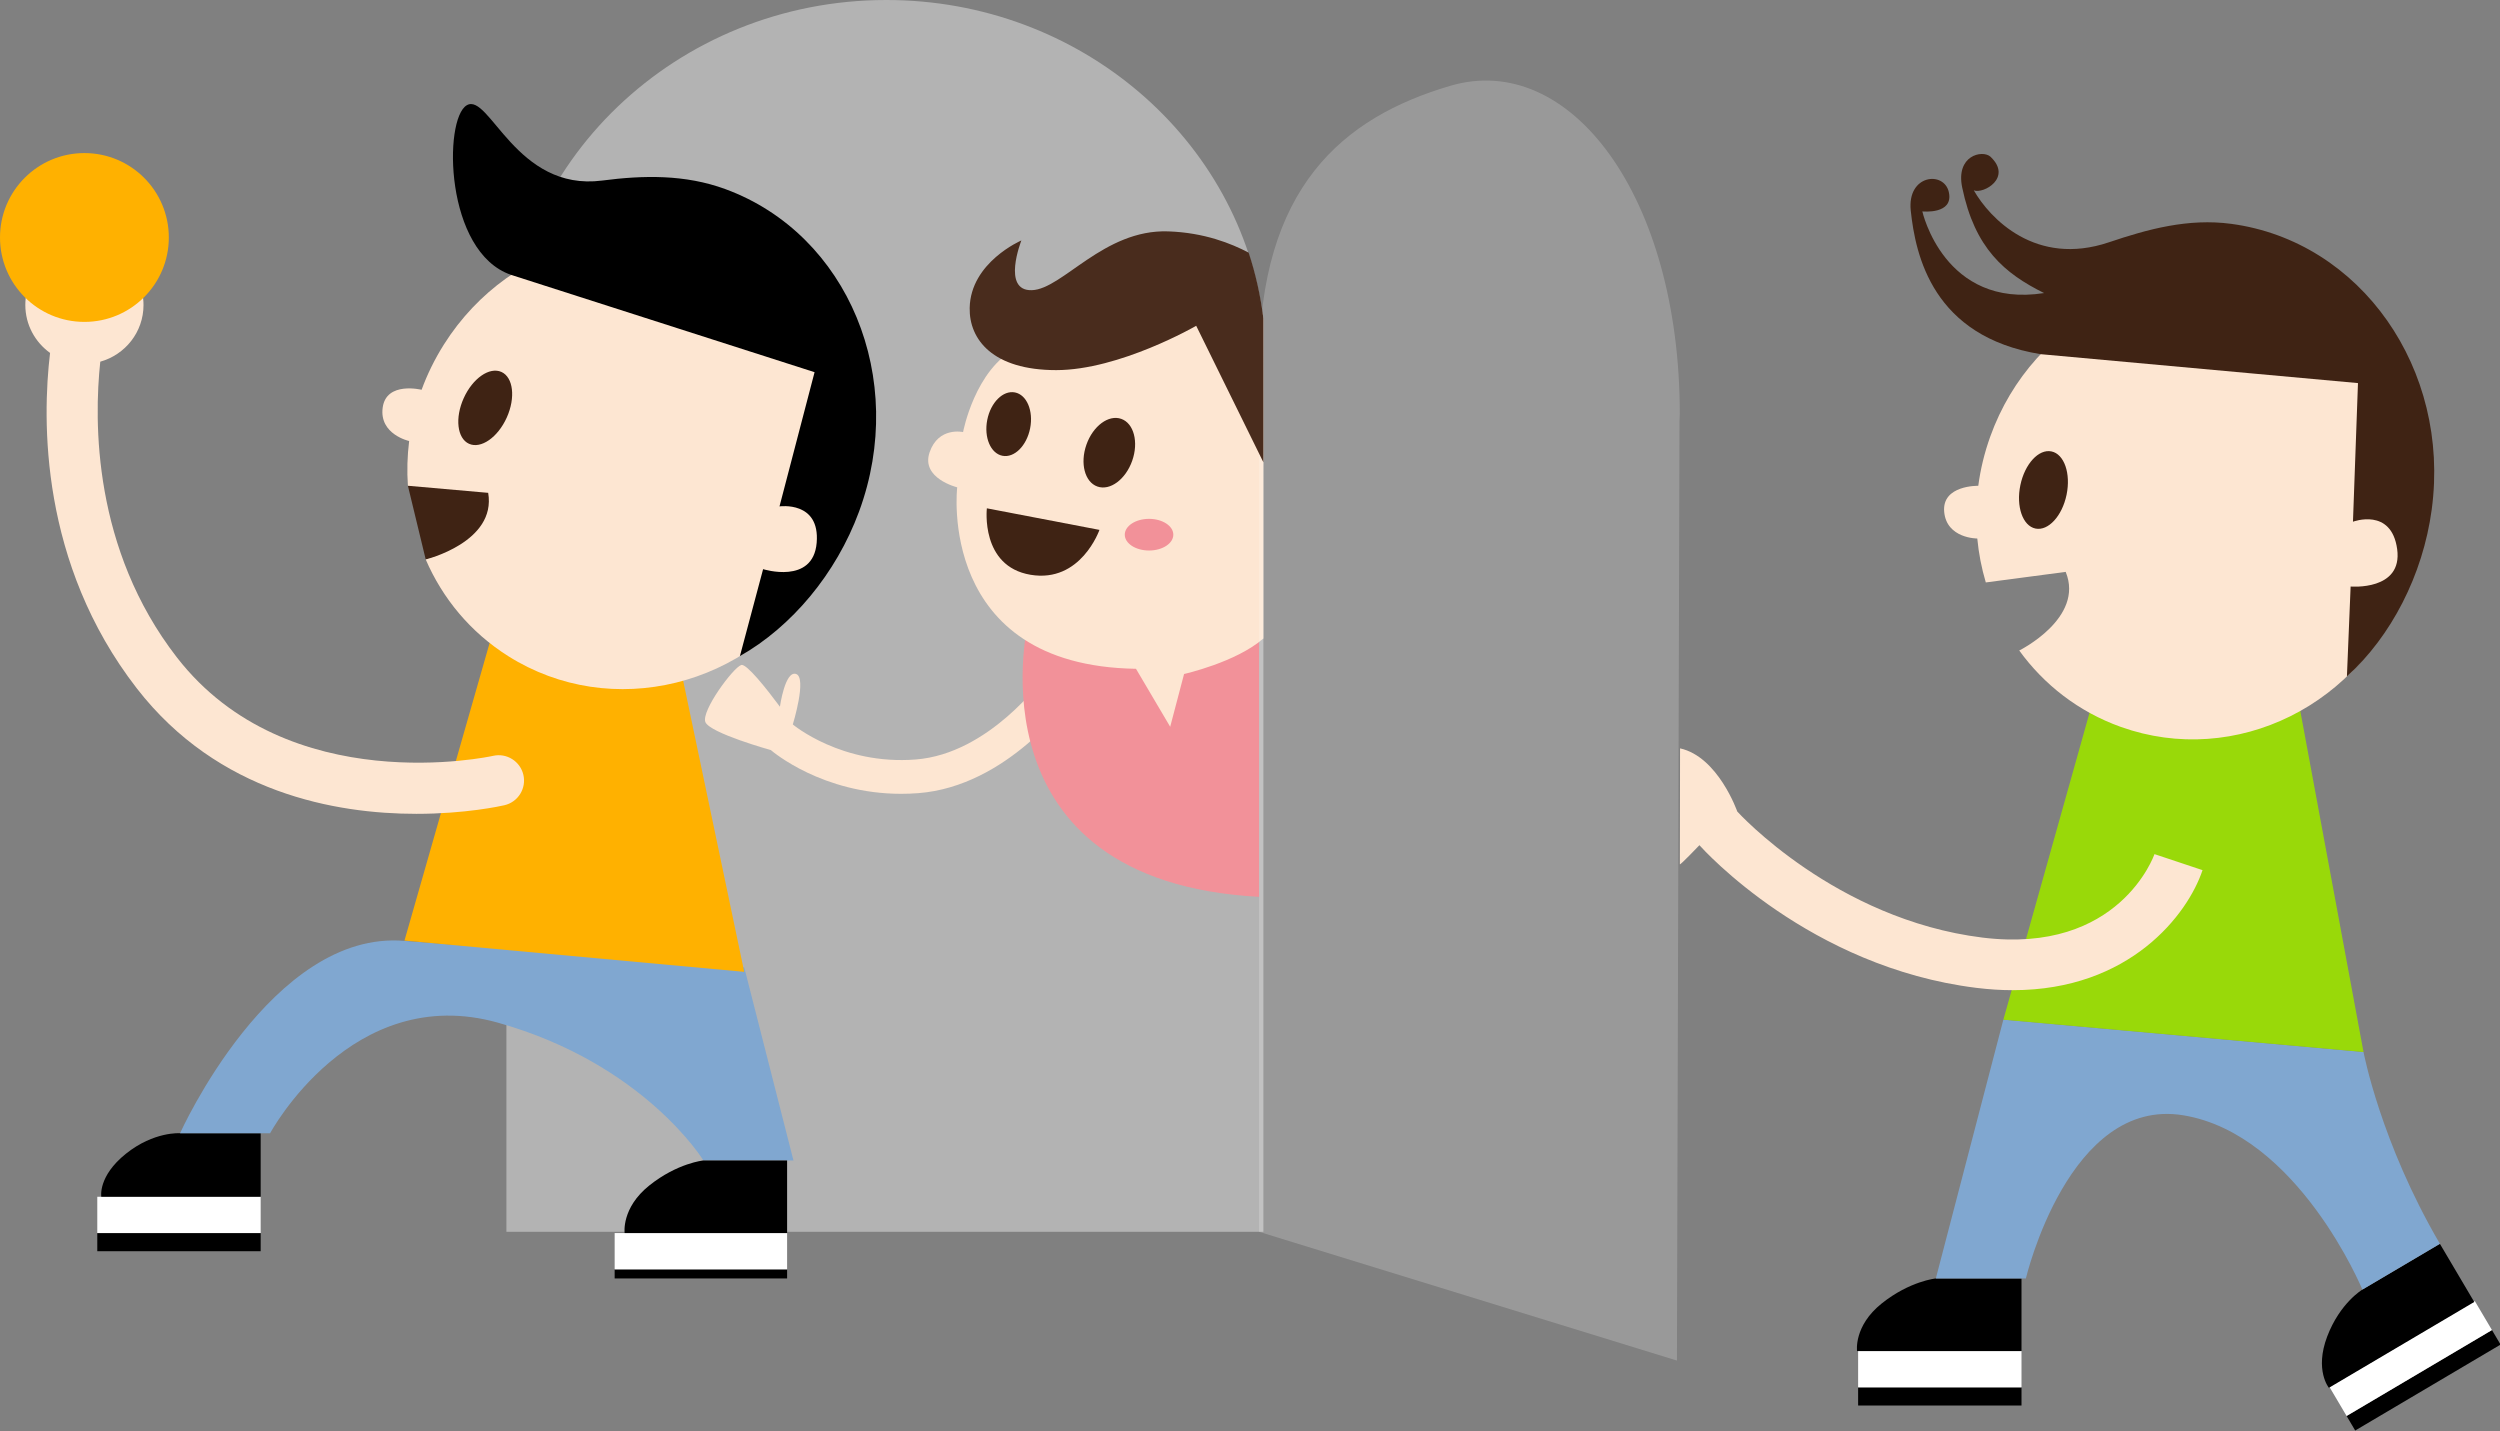 <?xml version="1.0" encoding="utf-8"?>
<!-- Generator: Adobe Illustrator 17.0.0, SVG Export Plug-In . SVG Version: 6.00 Build 0)  -->
<!DOCTYPE svg PUBLIC "-//W3C//DTD SVG 1.1//EN" "http://www.w3.org/Graphics/SVG/1.1/DTD/svg11.dtd">
<svg version="1.1" id="Livello_1" xmlns="http://www.w3.org/2000/svg" xmlns:xlink="http://www.w3.org/1999/xlink" x="0px" y="0px"
	 width="275.437px" height="157.707px" viewBox="0 0 275.437 157.707" enable-background="new 0 0 275.437 157.707"
	 xml:space="preserve">
<rect x="0" y="0" width="275.437" height="157.707" fill="#808080" stroke="none"/>
<g>
	<g>
		<rect x="10.719" y="135.853" width="18" height="2"/>
		<rect x="10.719" y="131.853" fill="#FFFFFF" width="18" height="4"/>
		<path d="M28.719,131.853H11.16c0,0-0.387-2.26,2.713-4.74c3.1-2.48,5.967-2.26,5.967-2.26h8.879V131.853z"/>
	</g>
	<path opacity="0.4" fill="#FFFFFF" d="M139.193,35.176C136.724,15.418,119.072,0,97.65,0C74.537,0,55.8,18.005,55.8,39.988
		c0,0.25,0.015,0.328,0.02,0.928h-0.027v94.8h83.4V44.478v-3.562V35.176z"/>
	<path fill="#80A7D0" d="M81.995,106.576l-37.433-2.912c-14.647-1.259-24.722,21.19-24.722,21.19h9.92c0,0,8.99-16.713,25.11-12.179
		s22.63,15.179,22.63,15.179h9.92L81.995,106.576z"/>
	<g>
		<rect x="67.719" y="139.853" width="19" height="1"/>
		<rect x="67.719" y="135.853" fill="#FFFFFF" width="19" height="4"/>
		<path d="M86.719,135.853H68.82c0,0-0.387-2.76,2.713-5.24s5.967-2.76,5.967-2.76h9.219V135.853z"/>
	</g>
	<polygon fill="#FFB100" points="74.4,70.853 53.94,70.853 44.562,103.631 81.995,107.073 	"/>
	<path fill="#FDE6D2" d="M57.665,85.372c-0.345-1.5-1.846-2.439-3.341-2.096c-0.224,0.053-22.597,4.935-34.836-10.848
		c-9.261-11.94-9.143-26.005-8.44-32.58c2.741-0.767,4.763-3.257,4.763-6.243c0-3.595-2.915-6.51-6.51-6.51s-6.51,2.915-6.51,6.51
		c0,2.179,1.081,4.096,2.725,5.278c-0.872,7.325-1.146,23.155,9.563,36.965c8.952,11.544,21.949,13.816,30.795,13.816
		c5.433,0,9.3-0.857,9.702-0.95C57.075,88.368,58.009,86.873,57.665,85.372z"/>
	<circle fill="#FFB100" cx="9.3" cy="26.165" r="9.3"/>
	<path fill="#3F2314" d="M46.903,61.638l-1.963-8.12c0,0,9.05-5.497,11.466,0.083S46.903,61.638,46.903,61.638z"/>
	<path fill="#FDE6D2" d="M90.026,63.916c-7.443,11.791-22.683,15.538-34.038,8.37c-4.175-2.636-7.244-6.38-9.085-10.648
		c0,0,7.812-1.915,6.882-7.34l-8.845-0.78c-0.113-1.63-0.069-3.281,0.138-4.929c0,0-3.306-0.724-2.918-3.669
		c0.388-2.945,4.289-1.976,4.289-1.976c0.626-1.709,1.443-3.381,2.457-4.987c7.443-11.791,22.683-15.538,34.038-8.37
		S97.47,52.125,90.026,63.916z"/>
	<path d="M94.647,56.359c5.393-14.634-1.192-30.535-14.706-35.515c-4.475-1.649-9.089-1.538-13.596-0.952
		c-9.499,1.236-12.439-9.737-14.915-8.297c-2.585,1.503-2.45,16.197,4.887,18.691l33.428,10.72l-3.864,14.787
		c0,0,4.484-0.643,4.096,4.007c-0.388,4.65-5.902,2.906-5.902,2.906l-2.556,9.582C87.221,69.04,92.113,63.235,94.647,56.359z"/>
	<path fill="#FDE6D2" d="M99.279,87.458c-8.642,0-14.107-4.608-14.351-4.819c0,0-6.751-1.875-7.216-3.095
		c-0.465-1.221,3.061-5.987,3.952-6.277c0.575-0.188,2.776,2.595,4.264,4.592c0,0,0.56-4.011,1.781-3.604s-0.361,5.56-0.361,5.56
		c0.053,0.044,5.385,4.497,13.53,3.862c8.101-0.623,14.024-8.899,14.084-8.982l3.041,2.143c-0.282,0.4-7.011,9.792-16.839,10.548
		C100.521,87.434,99.891,87.458,99.279,87.458z"/>
	<path fill="#F29199" d="M138.719,66.635l-25.516,2.33c0,0-6.484,28.123,25.516,29.845V66.635z"/>
	
		<ellipse transform="matrix(0.912 0.411 -0.411 0.912 23.185 -17.994)" fill="#3F2314" cx="53.44" cy="44.92" rx="2.6" ry="4.34"/>
	<path fill="#FDE6D2" d="M139.193,35.108c-0.023-0.189-0.043-0.382-0.069-0.567l-8.111-1.611c0,0-14.415,3.12-19.007,5.424
		c-4.592,2.304-5.9,9.25-5.9,9.25s-2.717-0.625-3.691,2.238c-0.974,2.863,3.044,3.849,3.044,3.849s-2.318,19.655,19.697,19.993
		l3.769,6.388l1.529-5.815c0,0,5.737-1.286,8.737-3.911V44.478v-3.562V35.108z"/>
	
		<ellipse transform="matrix(0.943 0.332 -0.332 0.943 23.442 -37.727)" fill="#3F2314" cx="122.295" cy="49.842" rx="2.674" ry="3.953"/>
	
		<ellipse transform="matrix(0.981 0.194 -0.194 0.981 11.173 -20.669)" fill="#3F2314" cx="111.135" cy="46.722" rx="2.407" ry="3.557"/>
	<ellipse fill="#F29199" cx="126.596" cy="58.909" rx="2.674" ry="1.744"/>
	<path fill="#3F2314" d="M108.727,56.003l12.405,2.377c0,0-2.045,5.877-7.59,4.947C107.996,62.397,108.727,56.003,108.727,56.003z"
		/>
	<g>
		<g>
			<rect x="204.719" y="152.853" width="18" height="2"/>
			<rect x="204.719" y="148.853" fill="#FFFFFF" width="18" height="4"/>
			<path d="M222.719,148.853H204.6c0,0-0.388-2.76,2.712-5.24s5.967-2.76,5.967-2.76h9.439V148.853z"/>
		</g>
		<g>
			<rect x="257.657" y="151.246" transform="matrix(0.861 -0.509 0.509 0.861 -40.29 156.93)" width="18.6" height="1.86"/>
			
				<rect x="256.238" y="147.914" transform="matrix(0.861 -0.509 0.509 0.861 -39.266 155.874)" fill="#FFFFFF" width="18.6" height="3.72"/>
			<path d="M272.599,143.442l-16.015,9.46c0,0-1.595-1.938-0.187-5.65c1.408-3.712,3.877-5.17,3.877-5.17l8.541-5.045
				L272.599,143.442z"/>
		</g>
		<path fill="#80A7D0" d="M220.72,112.339l-7.44,28.514h9.92c0,0,4.728-20.066,17.36-17.974
			c12.633,2.092,19.714,19.199,19.714,19.199l8.541-5.044c-6.555-11.206-8.415-21.128-8.415-21.128L220.72,112.339z"/>
		<polygon fill="#99D909" points="260.4,115.91 252.96,75.765 231.337,74.528 220.72,112.345 		"/>
		<path fill="#FDE6D2" d="M221.756,109.093c-1.273,0-2.61-0.082-4.014-0.256c-18.348-2.272-30.021-15.171-30.509-15.717
			c0,0-2.153,2.255-2.153,2.1l0.02-12.77c4.2,0.93,6.304,6.96,6.304,6.96c0.102,0.116,10.812,11.881,27.018,13.89
			c15.087,1.855,18.909-9.087,18.947-9.198l5.295,1.766C241.044,100.723,234.689,109.093,221.756,109.093z"/>
		<path fill="#FDE6D2" d="M265.052,64.506c-4.698,13.128-18.756,20.103-31.399,15.578c-4.649-1.664-8.459-4.65-11.185-8.415
			c0,0,7.207-3.57,5.119-8.662l-8.802,1.164c-0.465-1.567-0.782-3.188-0.938-4.841c0,0-3.384,0.013-3.647-2.945
			c-0.263-2.959,3.756-2.862,3.756-2.862c0.239-1.804,0.672-3.614,1.312-5.402c4.698-13.128,18.756-20.103,31.399-15.578
			C263.309,37.067,269.75,51.377,265.052,64.506z"/>
		<path fill="#3F2314" d="M267.916,56.125c2.078-15.457-7.81-29.543-22.084-31.462c-4.727-0.635-9.171,0.575-13.477,2.03
			c-8.07,2.728-13.146-2.658-14.89-5.72c1.046,0.426,4.301-1.395,1.821-3.72c-0.901-0.771-3.836-0.111-3.1,3.41
			c1.395,6.704,4.65,9.455,9.021,11.625c-11.022,1.728-13.414-8.997-13.414-8.997s3.476,0.376,2.92-2.124
			c-0.528-2.376-4.622-1.942-4.195,2.049c0.524,4.907,2.413,13.877,14.312,15.805l34.96,3.186l-0.552,15.273
			c0,0,4.236-1.603,4.87,3.019c0.634,4.623-5.128,4.121-5.128,4.121l-0.409,9.908C263.429,70.117,266.94,63.387,267.916,56.125z"/>
		
			<ellipse transform="matrix(0.979 0.203 -0.203 0.979 15.607 -44.531)" fill="#3F2314" cx="225.208" cy="53.93" rx="2.6" ry="4.34"/>
	</g>
	<path opacity="0.2" fill="#FFFFFF" d="M185.07,45.626c0-24.054-12.109-40.055-25.293-36.17
		c-11.809,3.479-21.058,11.166-21.058,30.859c0,0.224,0,95.4,0,95.4l46.037,14.186l0.281-103.46l0,0
		C185.04,46.442,185.07,45.899,185.07,45.626z"/>
	<path fill="#492C1D" d="M139.193,35.076c-0.313-2.498-0.859-4.938-1.622-7.241c-1.889-0.992-4.884-2.213-8.883-2.344
		c-7.091-0.232-11.625,6.363-14.996,6.479c-3.371,0.116-1.162-5.479-1.162-5.479s-5.598,2.401-5.696,7.432
		c-0.068,3.487,2.558,6.855,9.533,6.855c6.975,0,15.424-4.884,15.424-4.884l7.403,15.043v-6.121v-3.9V35.076z"/>
</g>
</svg>
